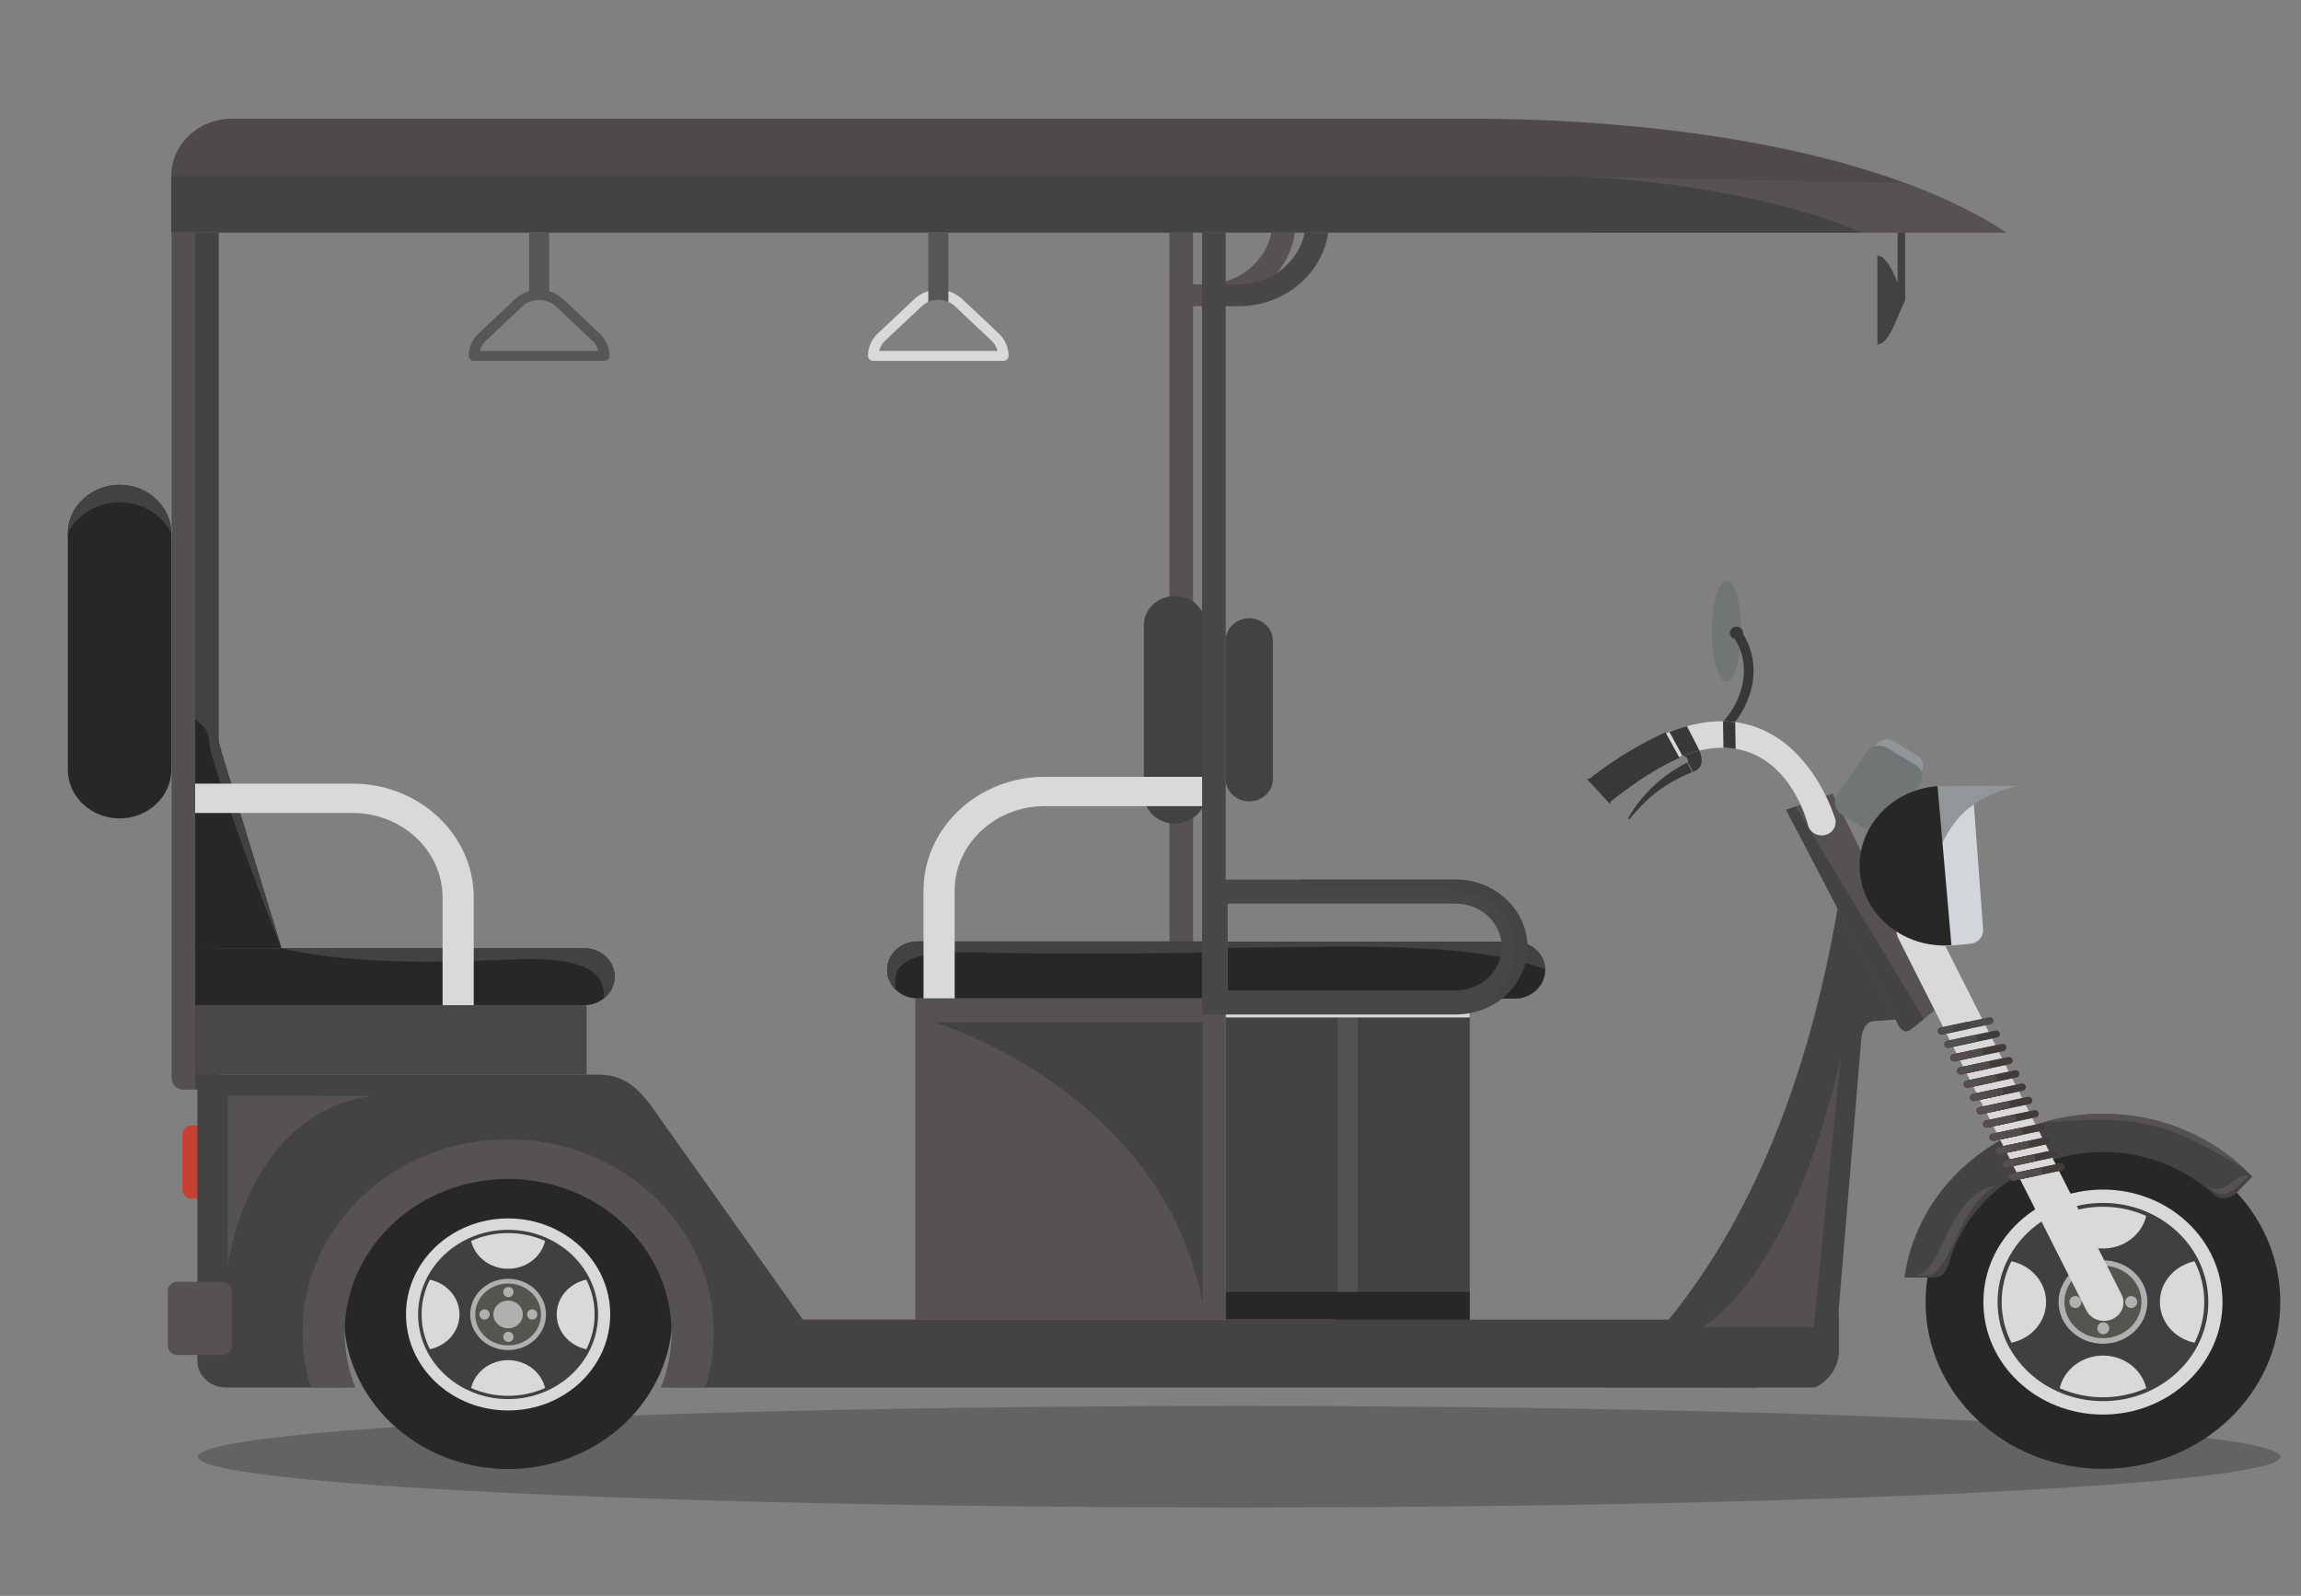 <svg width="186" height="129" viewBox="0 0 186 129" fill="none" xmlns="http://www.w3.org/2000/svg">
<rect x="0" y="0" width="186" height="129" fill="#808080" stroke="none"/>
<g opacity="0.7">
<path opacity="0.32" fill-rule="evenodd" clip-rule="evenodd" d="M100.161 121.858C53.677 121.858 15.994 120.021 15.994 117.753C15.994 115.485 53.677 113.647 100.161 113.647C146.646 113.647 184.327 115.486 184.327 117.753C184.327 120.02 146.646 121.858 100.161 121.858Z" fill="black"/>
<path fill-rule="evenodd" clip-rule="evenodd" d="M139.568 46.949C138.915 46.949 138.386 48.77 138.386 51.016C138.386 53.262 138.915 55.084 139.568 55.084C140.22 55.084 140.75 53.263 140.75 51.016C140.75 48.769 140.22 46.949 139.568 46.949Z" fill="#6A7070"/>
<path d="M139.751 58.943C140.81 57.844 141.689 56.175 141.748 54.397C141.789 53.287 141.494 52.191 140.9 51.252C140.907 51.221 140.91 51.19 140.91 51.159C140.901 51.022 140.841 50.894 140.741 50.8C140.64 50.706 140.508 50.654 140.371 50.654C140.233 50.654 140.101 50.706 140.001 50.8C139.901 50.894 139.84 51.022 139.832 51.159C139.834 51.274 139.875 51.385 139.948 51.474C140.021 51.563 140.122 51.625 140.235 51.65C140.747 52.465 141.002 53.415 140.967 54.377C140.914 55.969 140.126 57.463 139.173 58.451L139.751 58.943Z" fill="#1A1A18"/>
<path fill-rule="evenodd" clip-rule="evenodd" d="M16.229 90.967H15.518C15.319 90.962 15.127 91.035 14.983 91.171C14.839 91.307 14.754 91.494 14.748 91.692V96.167C14.754 96.365 14.839 96.552 14.983 96.688C15.127 96.824 15.319 96.897 15.518 96.892H16.229V90.97V90.967Z" fill="#E42313"/>
<path fill-rule="evenodd" clip-rule="evenodd" d="M94.531 18.787H96.437V22.983H97.447C100.095 22.983 102.319 21.162 102.777 18.787H104.677C104.207 22.14 101.136 24.749 97.447 24.749H96.44V80.32H94.534L94.531 18.787Z" fill="#443F3F"/>
<path d="M15.775 18.787H17.681V88.076H15.775V18.787Z" fill="#2B2929"/>
<path fill-rule="evenodd" clip-rule="evenodd" d="M108.936 106.731L118.795 106.738V80.72H109.755H108.117H99.077V106.738L108.936 106.731Z" fill="#3F3F3F"/>
<path fill-rule="evenodd" clip-rule="evenodd" d="M109.755 80.72V106.73L118.795 106.738V80.72H109.755Z" fill="#2B2929"/>
<path fill-rule="evenodd" clip-rule="evenodd" d="M108.117 80.72V106.73L99.077 106.738V80.72H108.117Z" fill="#2B2929"/>
<path fill-rule="evenodd" clip-rule="evenodd" d="M108.117 82.244H109.755H118.795V80.72H109.755H108.117H99.077V82.244H108.117Z" fill="white"/>
<path fill-rule="evenodd" clip-rule="evenodd" d="M108.936 106.731L118.795 106.738V104.434H109.755H108.117H99.077V106.738L108.936 106.731Z" fill="#020103"/>
<path fill-rule="evenodd" clip-rule="evenodd" d="M169.991 91.764C162.073 91.764 155.654 97.8 155.654 105.246C155.654 112.692 162.073 118.728 169.991 118.728C177.909 118.728 184.327 112.692 184.327 105.246C184.327 97.8 177.909 91.764 169.991 91.764Z" fill="#020103"/>
<path fill-rule="evenodd" clip-rule="evenodd" d="M169.991 96.157C164.652 96.157 160.325 100.226 160.325 105.25C160.325 110.275 164.652 114.344 169.991 114.344C175.329 114.344 179.656 110.275 179.656 105.25C179.656 100.226 175.329 96.157 169.991 96.157Z" fill="white"/>
<path fill-rule="evenodd" clip-rule="evenodd" d="M169.991 97.235C165.287 97.235 161.473 100.822 161.473 105.246C161.473 109.67 165.286 113.257 169.991 113.257C174.696 113.257 178.509 109.67 178.509 105.246C178.509 100.822 174.696 97.235 169.991 97.235Z" fill="#242625"/>
<path fill-rule="evenodd" clip-rule="evenodd" d="M169.991 97.545C168.785 97.544 167.591 97.796 166.489 98.285C166.848 99.794 168.279 100.921 169.991 100.921C171.703 100.921 173.135 99.794 173.486 98.285C172.386 97.796 171.195 97.544 169.991 97.545Z" fill="white"/>
<path fill-rule="evenodd" clip-rule="evenodd" d="M162.589 101.954C162.074 102.976 161.805 104.103 161.805 105.247C161.805 106.39 162.074 107.517 162.589 108.539C164.194 108.201 165.393 106.855 165.393 105.246C165.393 103.637 164.194 102.291 162.589 101.954Z" fill="white"/>
<path fill-rule="evenodd" clip-rule="evenodd" d="M166.489 112.21C167.592 112.697 168.785 112.948 169.99 112.948C171.196 112.948 172.389 112.697 173.492 112.21C173.135 110.702 171.704 109.575 169.996 109.575C168.289 109.575 166.853 110.702 166.494 112.21" fill="white"/>
<path fill-rule="evenodd" clip-rule="evenodd" d="M177.397 108.539C177.912 107.517 178.181 106.39 178.181 105.247C178.181 104.103 177.912 102.976 177.397 101.954C175.792 102.291 174.593 103.637 174.593 105.246C174.593 106.855 175.792 108.207 177.397 108.539Z" fill="white"/>
<path fill-rule="evenodd" clip-rule="evenodd" d="M169.991 101.873C168.01 101.873 166.404 103.384 166.404 105.246C166.404 107.108 168.01 108.619 169.991 108.619C171.972 108.619 173.579 107.109 173.579 105.246C173.579 103.383 171.973 101.873 169.991 101.873Z" fill="#C5C4C5"/>
<path fill-rule="evenodd" clip-rule="evenodd" d="M169.991 102.318C168.271 102.318 166.878 103.629 166.878 105.246C166.878 106.863 168.271 108.171 169.991 108.171C171.711 108.171 173.105 106.861 173.105 105.243C173.105 103.625 171.711 102.315 169.991 102.315" fill="#45413B"/>
<path fill-rule="evenodd" clip-rule="evenodd" d="M169.991 103.934C169.22 103.934 168.596 104.521 168.596 105.246C168.596 105.971 169.22 106.559 169.991 106.559C170.762 106.559 171.387 105.971 171.387 105.246C171.387 104.521 170.762 103.934 169.991 103.934Z" fill="#C5C4C5"/>
<path fill-rule="evenodd" clip-rule="evenodd" d="M169.991 102.642C169.896 102.647 169.805 102.681 169.728 102.737C169.652 102.794 169.594 102.872 169.562 102.961C169.529 103.05 169.523 103.147 169.545 103.239C169.567 103.332 169.616 103.416 169.685 103.481C169.754 103.546 169.841 103.59 169.934 103.606C170.028 103.623 170.125 103.612 170.212 103.574C170.299 103.537 170.374 103.474 170.426 103.395C170.479 103.316 170.507 103.223 170.507 103.128C170.503 102.995 170.446 102.87 170.349 102.779C170.253 102.688 170.124 102.638 169.991 102.642Z" fill="#C5C4C5"/>
<path fill-rule="evenodd" clip-rule="evenodd" d="M169.991 106.883C169.896 106.888 169.805 106.922 169.728 106.978C169.652 107.035 169.594 107.113 169.562 107.202C169.529 107.292 169.523 107.388 169.545 107.481C169.567 107.573 169.616 107.657 169.685 107.722C169.755 107.787 169.841 107.831 169.935 107.847C170.029 107.864 170.125 107.853 170.213 107.815C170.3 107.777 170.374 107.715 170.427 107.635C170.479 107.556 170.507 107.463 170.507 107.368C170.502 107.236 170.446 107.11 170.349 107.019C170.252 106.928 170.124 106.879 169.991 106.883Z" fill="#C5C4C5"/>
<path fill-rule="evenodd" clip-rule="evenodd" d="M172.244 104.761C172.149 104.766 172.058 104.8 171.982 104.857C171.905 104.914 171.848 104.991 171.815 105.081C171.783 105.17 171.777 105.267 171.8 105.359C171.822 105.452 171.87 105.535 171.94 105.6C172.009 105.665 172.096 105.709 172.189 105.725C172.283 105.742 172.38 105.73 172.467 105.693C172.554 105.655 172.629 105.593 172.681 105.513C172.733 105.434 172.761 105.341 172.761 105.246C172.757 105.113 172.7 104.988 172.603 104.897C172.506 104.806 172.377 104.757 172.244 104.761Z" fill="#C5C4C5"/>
<path fill-rule="evenodd" clip-rule="evenodd" d="M167.735 104.761C167.64 104.766 167.548 104.799 167.472 104.856C167.396 104.913 167.338 104.991 167.305 105.08C167.273 105.169 167.267 105.266 167.289 105.359C167.311 105.451 167.36 105.535 167.429 105.6C167.498 105.665 167.585 105.709 167.679 105.725C167.773 105.742 167.869 105.73 167.956 105.693C168.044 105.655 168.118 105.593 168.17 105.513C168.223 105.434 168.251 105.341 168.251 105.246C168.246 105.113 168.19 104.988 168.093 104.897C167.996 104.806 167.867 104.757 167.735 104.761Z" fill="#C5C4C5"/>
<path d="M73.98 80.7H99.077V110.399H73.98V80.7Z" fill="#443F3F"/>
<path fill-rule="evenodd" clip-rule="evenodd" d="M108.046 106.666H59.192C59.211 106.959 59.221 107.254 59.221 107.551C59.222 108.738 59.067 109.919 58.762 111.066H108.046V106.666Z" fill="#E84B53"/>
<path fill-rule="evenodd" clip-rule="evenodd" d="M129.61 112.155C141.063 102.149 146.558 86.597 148.868 71.398L154.398 82.332L151.425 82.543C151.167 82.561 150.554 82.786 150.447 84.073L148.335 109.427L141.911 112.159L129.61 112.155Z" fill="#2B2929"/>
<path fill-rule="evenodd" clip-rule="evenodd" d="M153.492 82.919L144.383 65.465L148.14 64.132L156.648 81.465L154.441 83.22C154.09 83.5 153.744 83.326 153.488 82.919" fill="#443F3F"/>
<path fill-rule="evenodd" clip-rule="evenodd" d="M153.492 82.919L144.383 65.465L145.16 65.189L155.514 82.371L154.44 83.225C154.089 83.505 153.743 83.331 153.487 82.925" fill="#2B2929"/>
<path fill-rule="evenodd" clip-rule="evenodd" d="M22.756 76.661L17.975 61.012C17.624 59.863 17.39 58.509 16.22 57.824C15.81 57.584 15.424 57.594 15.257 58.105C14.727 59.711 15.681 75.657 15.767 78.442H15.775V76.661H22.756Z" fill="#020103"/>
<path fill-rule="evenodd" clip-rule="evenodd" d="M22.756 76.661L17.975 61.012C17.624 59.863 17.39 58.509 16.22 57.824C15.902 57.639 15.6 57.603 15.402 57.832C15.946 58.375 16.87 58.702 16.923 60.068C16.976 61.433 21.388 73.363 22.756 76.661Z" fill="#28282A"/>
<path fill-rule="evenodd" clip-rule="evenodd" d="M13.874 18.787H15.78V88.081H14.827C14.582 88.087 14.344 87.996 14.165 87.828C13.987 87.66 13.882 87.429 13.874 87.184V18.787Z" fill="#443B3C"/>
<path fill-rule="evenodd" clip-rule="evenodd" d="M74.156 76.1H99.077V80.7H74.156C72.811 80.7 71.711 79.666 71.711 78.4C71.711 77.135 72.811 76.1 74.156 76.1Z" fill="#020103"/>
<path fill-rule="evenodd" clip-rule="evenodd" d="M74.156 76.1H97.296L97.171 76.989C97.171 76.989 86.906 77.22 79.456 76.989C73.174 76.793 72.073 77.92 72.406 80.002C72.187 79.796 72.013 79.548 71.894 79.272C71.774 78.997 71.712 78.7 71.711 78.4C71.711 77.131 72.811 76.1 74.156 76.1Z" fill="#28282A"/>
<path fill-rule="evenodd" clip-rule="evenodd" d="M122.46 76.12H99.237V80.72H122.46C123.805 80.72 124.906 79.685 124.906 78.42C124.906 77.151 123.805 76.121 122.46 76.121" fill="#020103"/>
<path fill-rule="evenodd" clip-rule="evenodd" d="M122.46 76.12H99.237V76.612C107.451 76.612 118.567 75.921 124.905 78.36C124.871 77.122 123.784 76.12 122.46 76.12Z" fill="#28282A"/>
<path fill-rule="evenodd" clip-rule="evenodd" d="M41.072 93.758C33.735 93.758 27.788 99.351 27.788 106.251C27.788 113.15 33.735 118.745 41.072 118.745C48.41 118.745 54.357 113.152 54.357 106.252C54.357 99.351 48.41 93.759 41.072 93.759" fill="#020103"/>
<path fill-rule="evenodd" clip-rule="evenodd" d="M41.072 98.488C36.518 98.488 32.818 101.964 32.818 106.251C32.818 110.537 36.514 114.013 41.072 114.013C45.631 114.013 49.327 110.537 49.327 106.251C49.327 101.964 45.631 98.488 41.072 98.488Z" fill="white"/>
<path fill-rule="evenodd" clip-rule="evenodd" d="M41.072 99.409C37.055 99.409 33.798 102.476 33.798 106.251C33.798 110.025 37.055 113.092 41.072 113.092C45.09 113.092 48.347 110.025 48.347 106.251C48.347 102.476 45.09 99.409 41.072 99.409Z" fill="#242625"/>
<path fill-rule="evenodd" clip-rule="evenodd" d="M41.072 99.674C40.042 99.673 39.023 99.889 38.082 100.308C38.388 101.596 39.611 102.558 41.072 102.558C42.534 102.558 43.757 101.596 44.062 100.308C43.121 99.889 42.102 99.673 41.072 99.674Z" fill="white"/>
<path fill-rule="evenodd" clip-rule="evenodd" d="M34.748 103.439C34.308 104.311 34.078 105.274 34.078 106.251C34.078 107.227 34.308 108.19 34.748 109.062C36.118 108.774 37.142 107.625 37.142 106.251C37.142 104.876 36.118 103.727 34.748 103.439Z" fill="white"/>
<path fill-rule="evenodd" clip-rule="evenodd" d="M38.082 112.198C39.024 112.614 40.042 112.829 41.072 112.829C42.102 112.829 43.12 112.614 44.062 112.198C43.757 110.909 42.534 109.947 41.072 109.947C39.611 109.947 38.388 110.909 38.082 112.198Z" fill="white"/>
<path fill-rule="evenodd" clip-rule="evenodd" d="M47.397 109.062C47.837 108.19 48.066 107.227 48.066 106.251C48.066 105.274 47.837 104.311 47.397 103.439C46.026 103.727 45.003 104.876 45.003 106.251C45.003 107.625 46.026 108.774 47.397 109.062Z" fill="white"/>
<path fill-rule="evenodd" clip-rule="evenodd" d="M41.072 103.37C39.378 103.37 38.009 104.66 38.009 106.251C38.009 107.841 39.381 109.131 41.072 109.131C42.764 109.131 44.136 107.842 44.136 106.251C44.136 104.659 42.764 103.37 41.072 103.37Z" fill="#C5C4C5"/>
<path fill-rule="evenodd" clip-rule="evenodd" d="M41.072 103.751C39.603 103.751 38.414 104.87 38.414 106.251C38.414 107.631 39.603 108.751 41.072 108.751C42.542 108.751 43.731 107.633 43.731 106.251C43.731 104.869 42.542 103.751 41.072 103.751Z" fill="#45413B"/>
<path fill-rule="evenodd" clip-rule="evenodd" d="M41.072 105.13C40.414 105.13 39.881 105.632 39.881 106.251C39.881 106.869 40.41 107.371 41.072 107.371C41.734 107.371 42.264 106.87 42.264 106.251C42.264 105.631 41.734 105.13 41.072 105.13Z" fill="#C5C4C5"/>
<path fill-rule="evenodd" clip-rule="evenodd" d="M41.072 104.027C40.991 104.032 40.913 104.06 40.848 104.108C40.783 104.157 40.733 104.223 40.706 104.3C40.678 104.376 40.673 104.459 40.692 104.538C40.711 104.617 40.752 104.688 40.811 104.744C40.871 104.8 40.945 104.837 41.025 104.851C41.105 104.865 41.187 104.855 41.262 104.823C41.337 104.791 41.4 104.738 41.445 104.67C41.489 104.602 41.513 104.522 41.513 104.441C41.512 104.385 41.5 104.33 41.477 104.278C41.454 104.227 41.421 104.18 41.38 104.142C41.339 104.103 41.291 104.073 41.238 104.053C41.185 104.034 41.129 104.025 41.072 104.027Z" fill="#C5C4C5"/>
<path fill-rule="evenodd" clip-rule="evenodd" d="M41.072 107.648C40.991 107.653 40.913 107.681 40.848 107.73C40.783 107.778 40.733 107.845 40.706 107.921C40.678 107.998 40.673 108.08 40.692 108.159C40.711 108.238 40.752 108.31 40.811 108.366C40.871 108.421 40.945 108.458 41.025 108.472C41.105 108.486 41.187 108.477 41.262 108.445C41.337 108.412 41.4 108.359 41.445 108.291C41.489 108.223 41.513 108.144 41.513 108.063C41.509 107.95 41.461 107.843 41.378 107.765C41.296 107.687 41.186 107.645 41.072 107.648Z" fill="#C5C4C5"/>
<path fill-rule="evenodd" clip-rule="evenodd" d="M42.996 105.836C42.915 105.841 42.837 105.869 42.772 105.918C42.706 105.966 42.657 106.033 42.629 106.109C42.601 106.185 42.597 106.268 42.615 106.347C42.634 106.426 42.676 106.498 42.735 106.553C42.794 106.609 42.868 106.646 42.948 106.66C43.029 106.674 43.111 106.665 43.186 106.632C43.26 106.6 43.324 106.547 43.368 106.479C43.413 106.411 43.437 106.332 43.437 106.251C43.436 106.194 43.423 106.139 43.401 106.087C43.378 106.036 43.345 105.989 43.304 105.951C43.263 105.912 43.214 105.882 43.161 105.862C43.109 105.843 43.052 105.834 42.996 105.836Z" fill="#C5C4C5"/>
<path fill-rule="evenodd" clip-rule="evenodd" d="M39.146 105.836C39.065 105.841 38.987 105.869 38.921 105.918C38.856 105.966 38.807 106.033 38.779 106.109C38.751 106.185 38.746 106.268 38.765 106.347C38.784 106.426 38.825 106.498 38.885 106.553C38.944 106.609 39.018 106.646 39.098 106.66C39.178 106.674 39.261 106.665 39.335 106.632C39.41 106.6 39.474 106.547 39.518 106.479C39.563 106.411 39.587 106.332 39.586 106.251C39.585 106.194 39.573 106.139 39.55 106.087C39.527 106.036 39.494 105.989 39.453 105.951C39.412 105.912 39.364 105.882 39.311 105.862C39.258 105.843 39.202 105.834 39.146 105.836Z" fill="#C5C4C5"/>
<path fill-rule="evenodd" clip-rule="evenodd" d="M94.967 48.178C93.59 48.178 92.464 49.236 92.464 50.532V64.218C92.464 65.512 93.591 66.57 94.967 66.57C96.343 66.57 97.47 65.513 97.47 64.218V50.532C97.47 49.238 96.344 48.178 94.967 48.178Z" fill="#28282A"/>
<path fill-rule="evenodd" clip-rule="evenodd" d="M100.984 49.975C99.935 49.975 99.078 50.782 99.078 51.772V62.98C99.078 63.967 99.936 64.778 100.984 64.778C102.034 64.778 102.891 63.97 102.891 62.98V51.772C102.891 50.785 102.033 49.975 100.984 49.975Z" fill="#28282A"/>
<path fill-rule="evenodd" clip-rule="evenodd" d="M99.237 80.064V73.041H117.662C119.713 73.041 121.395 74.627 121.395 76.553C121.395 78.478 119.712 80.064 117.662 80.064H99.237ZM117.662 71.1H97.171V82.005H117.662C120.851 82.005 123.459 79.553 123.459 76.553C123.459 73.553 120.856 71.1 117.662 71.1Z" fill="#302F2F"/>
<path fill-rule="evenodd" clip-rule="evenodd" d="M117.662 71.1H105.134C106.372 72.331 114.879 71.485 117.778 71.934C122.942 72.736 124.028 77.644 120.009 81.535C122.038 80.689 123.459 78.767 123.459 76.553C123.459 73.553 120.851 71.1 117.662 71.1Z" fill="#2D2929"/>
<path fill-rule="evenodd" clip-rule="evenodd" d="M9.665 39.191C7.364 39.191 5.481 40.962 5.481 43.126V62.219C5.481 64.384 7.364 66.155 9.665 66.155C11.967 66.155 13.85 64.384 13.85 62.219V43.126C13.85 40.962 11.967 39.191 9.665 39.191Z" fill="#020103"/>
<path fill-rule="evenodd" clip-rule="evenodd" d="M64.905 106.666L53.615 90.779C52.285 88.909 51.125 86.867 48.433 86.867H15.954V110C15.954 111.186 16.987 112.156 18.247 112.156H27.931C26.997 110.328 26.51 108.304 26.511 106.252C26.511 98.689 33.031 92.559 41.072 92.559C49.114 92.559 55.634 98.691 55.634 106.252C55.635 108.304 55.148 110.328 54.214 112.156H146.712C147.863 111.599 148.654 110.464 148.654 109.175V106.532C148.654 104.689 147.05 103.181 145.091 103.181H140.395C138.307 103.181 136.832 104.751 136.832 106.67L64.905 106.666Z" fill="#2B2929"/>
<path fill-rule="evenodd" clip-rule="evenodd" d="M119.167 9.594H18.739C16.049 9.594 13.85 11.663 13.85 14.191V18.788H162.15C149.779 10.709 128.489 9.594 119.167 9.594Z" fill="#3A3233"/>
<path fill-rule="evenodd" clip-rule="evenodd" d="M128.738 18.788H162.15C159.724 17.201 156.955 15.888 154.001 14.796C142.642 14.584 125.064 14.234 125.064 14.234L128.738 18.788Z" fill="#443F3F"/>
<path fill-rule="evenodd" clip-rule="evenodd" d="M13.85 14.234V18.788H150.434C150.434 18.788 142.798 15.045 127.405 14.234H13.85Z" fill="#2B2929"/>
<path fill-rule="evenodd" clip-rule="evenodd" d="M97.171 18.787H99.078V22.983H100.137C102.785 22.983 105.009 21.162 105.467 18.787H107.367C106.897 22.14 103.826 24.749 100.137 24.749H99.078V80.835H97.171V18.787Z" fill="#302D2D"/>
<path fill-rule="evenodd" clip-rule="evenodd" d="M97.172 62.795H84.427C79.05 62.795 74.653 66.93 74.653 71.985V80.7H77.171V71.985C77.171 68.237 80.44 65.163 84.427 65.163H97.172V62.795Z" fill="white"/>
<path d="M146.148 66.707C146.29 67.28 146.899 67.636 147.508 67.503C148.117 67.37 148.496 66.797 148.355 66.224C148.343 66.178 143.906 50.885 128.726 62.919C128.696 62.944 128.668 62.968 128.641 62.994L130.061 64.632C130.105 64.606 130.148 64.576 130.188 64.544C143.217 54.212 146.139 66.671 146.149 66.707" fill="white"/>
<path d="M136.364 58.701C135.882 58.828 135.409 58.983 134.947 59.168L135.989 61.081C136.442 60.912 136.906 60.773 137.377 60.664L136.364 58.701Z" fill="#1A1A18"/>
<path d="M140.264 58.377C139.937 58.334 139.607 58.311 139.278 58.307L139.314 60.447C139.644 60.451 139.974 60.48 140.3 60.533L140.264 58.377Z" fill="#1A1A18"/>
<path d="M134.625 59.186C132.866 60.019 130.796 61.133 128.685 62.797C128.642 62.83 128.599 62.864 128.559 62.902L128.347 62.949C128.258 62.969 128.263 62.949 128.322 63.019L130.1 64.942C130.183 65.031 130.168 64.901 130.193 64.791C130.233 64.765 130.273 64.737 130.31 64.707C132.42 63.035 134.092 62.007 135.763 61.26L134.625 59.186Z" fill="#1A1A18"/>
<path fill-rule="evenodd" clip-rule="evenodd" d="M17.972 103.605H14.332C14.134 103.6 13.943 103.673 13.798 103.808C13.654 103.944 13.569 104.131 13.562 104.328V108.805C13.569 109.003 13.654 109.19 13.798 109.326C13.942 109.461 14.134 109.535 14.332 109.529H17.972C18.171 109.536 18.364 109.463 18.509 109.327C18.654 109.191 18.739 109.004 18.746 108.805V104.329C18.739 104.132 18.654 103.945 18.51 103.809C18.366 103.674 18.174 103.601 17.976 103.606" fill="#443F3F"/>
<path d="M15.954 81.25H47.415V86.866H15.954V81.25Z" fill="#332F2F"/>
<path fill-rule="evenodd" clip-rule="evenodd" d="M169.991 90.029C161.768 90.029 154.978 95.797 153.946 103.266H156.276C157.123 103.266 157.343 102.643 157.49 102.272C158.9 97.014 163.962 93.123 169.989 93.123C173.338 93.104 176.571 94.351 179.038 96.613C179.505 97.044 180.415 96.816 180.813 96.401L182.06 95.113C179.094 91.995 174.787 90.03 169.984 90.03" fill="#2B2929"/>
<path fill-rule="evenodd" clip-rule="evenodd" d="M169.991 90.029C168.28 90.028 166.578 90.283 164.943 90.786C173.67 89.911 175.561 91.141 181.302 94.367C178.385 91.684 174.394 90.031 169.991 90.031" fill="#443F3F"/>
<path fill-rule="evenodd" clip-rule="evenodd" d="M154.201 73.889C153.417 74.24 153.081 75.128 153.46 75.865L168.651 105.924C169.024 106.664 169.969 106.981 170.751 106.627C171.534 106.277 171.87 105.389 171.498 104.653L156.3 74.593C155.929 73.853 154.984 73.535 154.201 73.891" fill="white"/>
<path d="M157.02 83.622L160.905 82.794C160.943 82.787 160.98 82.772 161.013 82.751C161.045 82.729 161.073 82.701 161.095 82.669C161.117 82.636 161.132 82.6 161.139 82.562C161.146 82.523 161.146 82.484 161.138 82.446C161.116 82.369 161.066 82.303 160.997 82.262C160.928 82.221 160.846 82.209 160.768 82.227L156.883 83.057C156.845 83.064 156.808 83.078 156.775 83.1C156.743 83.121 156.714 83.148 156.693 83.181C156.671 83.213 156.656 83.25 156.649 83.288C156.642 83.326 156.643 83.366 156.651 83.404C156.672 83.481 156.722 83.547 156.791 83.588C156.86 83.629 156.942 83.641 157.02 83.623" fill="#383333"/>
<path d="M157.012 83.624H157.02L159.088 83.183H159.096C159.133 83.175 159.169 83.16 159.201 83.138C159.232 83.117 159.26 83.089 159.281 83.057C159.302 83.025 159.316 82.989 159.323 82.951C159.33 82.913 159.329 82.874 159.321 82.837C159.3 82.761 159.251 82.696 159.184 82.655C159.117 82.614 159.036 82.601 158.959 82.617H158.952L156.883 83.059H156.876C156.838 83.067 156.802 83.082 156.771 83.104C156.739 83.125 156.712 83.153 156.691 83.185C156.67 83.217 156.656 83.253 156.649 83.291C156.642 83.329 156.643 83.367 156.651 83.405C156.672 83.481 156.721 83.546 156.788 83.587C156.855 83.628 156.935 83.642 157.012 83.626" fill="#2D292A"/>
<path d="M157.051 83.539L157.811 83.377C157.839 83.372 157.867 83.361 157.891 83.345C157.915 83.329 157.936 83.308 157.952 83.284C157.969 83.26 157.98 83.233 157.985 83.205C157.991 83.176 157.991 83.147 157.985 83.118C157.969 83.061 157.931 83.012 157.88 82.981C157.828 82.951 157.767 82.942 157.709 82.956L156.95 83.117C156.921 83.122 156.893 83.132 156.868 83.148C156.843 83.164 156.822 83.184 156.806 83.209C156.789 83.233 156.778 83.26 156.773 83.289C156.768 83.318 156.769 83.348 156.776 83.376C156.792 83.434 156.829 83.483 156.881 83.513C156.932 83.543 156.993 83.553 157.051 83.539Z" fill="#383838"/>
<path d="M157.543 84.697L161.427 83.868C161.465 83.861 161.502 83.846 161.535 83.825C161.567 83.803 161.595 83.776 161.617 83.743C161.639 83.711 161.654 83.674 161.661 83.636C161.669 83.598 161.668 83.558 161.66 83.52C161.639 83.443 161.588 83.377 161.519 83.337C161.45 83.296 161.368 83.283 161.29 83.301L157.406 84.13C157.368 84.137 157.331 84.152 157.298 84.173C157.266 84.195 157.237 84.222 157.216 84.255C157.194 84.287 157.179 84.324 157.172 84.362C157.164 84.4 157.165 84.44 157.173 84.478C157.195 84.555 157.245 84.621 157.314 84.662C157.383 84.703 157.465 84.715 157.543 84.697Z" fill="#232120"/>
<path d="M157.534 84.697H157.543L159.61 84.255H159.618C159.655 84.247 159.691 84.232 159.723 84.21C159.755 84.189 159.782 84.161 159.803 84.129C159.824 84.097 159.838 84.061 159.845 84.023C159.852 83.985 159.852 83.947 159.843 83.909C159.823 83.833 159.774 83.768 159.706 83.727C159.639 83.686 159.558 83.672 159.481 83.688H159.474L157.406 84.129H157.398C157.36 84.137 157.325 84.152 157.293 84.174C157.261 84.196 157.234 84.223 157.213 84.255C157.193 84.288 157.178 84.323 157.171 84.361C157.164 84.399 157.165 84.438 157.173 84.475C157.194 84.551 157.243 84.616 157.31 84.657C157.377 84.698 157.457 84.711 157.534 84.695" fill="#3A3636"/>
<path d="M157.574 84.614L158.334 84.451C158.363 84.446 158.391 84.436 158.415 84.42C158.44 84.404 158.461 84.383 158.477 84.359C158.494 84.335 158.505 84.307 158.51 84.278C158.515 84.249 158.514 84.22 158.507 84.192C158.491 84.134 158.454 84.085 158.402 84.055C158.351 84.025 158.29 84.015 158.232 84.029L157.472 84.192C157.443 84.197 157.416 84.208 157.392 84.224C157.367 84.24 157.347 84.26 157.33 84.285C157.314 84.309 157.303 84.336 157.297 84.364C157.292 84.393 157.292 84.422 157.298 84.451C157.314 84.508 157.352 84.557 157.403 84.587C157.454 84.618 157.515 84.627 157.574 84.614Z" fill="#3F3C3C"/>
<path d="M158.065 85.77L161.953 84.94C161.992 84.933 162.029 84.919 162.061 84.898C162.094 84.876 162.122 84.849 162.144 84.816C162.166 84.784 162.181 84.747 162.188 84.709C162.195 84.671 162.195 84.631 162.187 84.593C162.165 84.516 162.115 84.45 162.046 84.409C161.977 84.368 161.895 84.356 161.817 84.374L157.933 85.203C157.894 85.21 157.858 85.225 157.825 85.247C157.792 85.268 157.764 85.296 157.743 85.328C157.721 85.361 157.706 85.397 157.698 85.435C157.691 85.474 157.691 85.513 157.7 85.551C157.721 85.628 157.771 85.694 157.84 85.735C157.909 85.776 157.991 85.788 158.069 85.77" fill="#9E2613"/>
<path d="M158.058 85.771H158.065L160.133 85.329H160.141C160.179 85.322 160.215 85.306 160.246 85.285C160.278 85.263 160.305 85.236 160.326 85.203C160.347 85.171 160.361 85.135 160.368 85.097C160.375 85.06 160.374 85.021 160.366 84.983C160.345 84.908 160.296 84.843 160.229 84.802C160.162 84.761 160.081 84.748 160.004 84.763H159.996L157.928 85.206H157.921C157.883 85.213 157.848 85.228 157.816 85.25C157.784 85.271 157.757 85.299 157.736 85.331C157.715 85.363 157.7 85.399 157.693 85.437C157.687 85.475 157.687 85.514 157.695 85.551C157.717 85.627 157.766 85.692 157.833 85.733C157.9 85.773 157.981 85.787 158.058 85.771Z" fill="#DB0711"/>
<path d="M158.096 85.688L158.856 85.525C158.885 85.52 158.912 85.509 158.936 85.493C158.961 85.477 158.982 85.456 158.998 85.432C159.014 85.408 159.025 85.381 159.031 85.352C159.036 85.324 159.036 85.294 159.03 85.266C159.014 85.208 158.977 85.159 158.925 85.129C158.874 85.099 158.813 85.089 158.755 85.103L157.994 85.266C157.965 85.27 157.937 85.281 157.913 85.296C157.888 85.312 157.867 85.333 157.851 85.357C157.834 85.381 157.823 85.408 157.818 85.437C157.813 85.466 157.814 85.495 157.82 85.524C157.836 85.581 157.874 85.63 157.925 85.661C157.976 85.691 158.038 85.701 158.096 85.688Z" fill="#E84B53"/>
<path d="M158.587 86.844L162.472 86.014C162.511 86.007 162.547 85.993 162.58 85.971C162.613 85.95 162.641 85.922 162.662 85.89C162.684 85.857 162.699 85.821 162.706 85.782C162.713 85.744 162.713 85.705 162.704 85.667C162.683 85.59 162.633 85.524 162.564 85.483C162.495 85.443 162.413 85.43 162.335 85.449L158.451 86.278C158.412 86.285 158.375 86.299 158.343 86.32C158.31 86.342 158.282 86.369 158.26 86.402C158.238 86.434 158.223 86.471 158.216 86.509C158.209 86.547 158.209 86.587 158.218 86.625C158.239 86.702 158.289 86.768 158.358 86.809C158.427 86.849 158.509 86.862 158.587 86.844Z" fill="#9E2613"/>
<path d="M158.58 86.846H158.587L160.656 86.405H160.663C160.701 86.397 160.737 86.382 160.768 86.36C160.8 86.339 160.827 86.311 160.848 86.279C160.869 86.247 160.883 86.211 160.89 86.173C160.897 86.135 160.896 86.096 160.888 86.059C160.867 85.983 160.818 85.918 160.751 85.877C160.684 85.836 160.604 85.823 160.527 85.839H160.519L158.451 86.281H158.443C158.406 86.289 158.37 86.304 158.338 86.326C158.306 86.347 158.279 86.375 158.258 86.407C158.237 86.439 158.223 86.475 158.216 86.513C158.209 86.55 158.209 86.589 158.218 86.627C158.238 86.703 158.287 86.768 158.355 86.809C158.422 86.85 158.503 86.864 158.58 86.848" fill="#DB0711"/>
<path d="M158.618 86.761L159.379 86.599C159.407 86.594 159.434 86.583 159.459 86.567C159.483 86.551 159.504 86.53 159.52 86.506C159.536 86.482 159.547 86.455 159.553 86.426C159.558 86.398 159.558 86.369 159.552 86.34C159.536 86.283 159.499 86.234 159.447 86.203C159.396 86.173 159.335 86.164 159.277 86.177L158.516 86.339C158.487 86.344 158.46 86.354 158.435 86.37C158.41 86.386 158.389 86.406 158.373 86.431C158.357 86.455 158.346 86.483 158.341 86.511C158.336 86.54 158.337 86.57 158.344 86.598C158.359 86.656 158.397 86.704 158.448 86.735C158.499 86.765 158.56 86.775 158.618 86.761Z" fill="#E84B53"/>
<path d="M159.109 87.918L162.995 87.089C163.033 87.082 163.07 87.067 163.102 87.046C163.135 87.024 163.163 86.996 163.185 86.964C163.207 86.931 163.222 86.895 163.229 86.857C163.236 86.818 163.236 86.779 163.228 86.741C163.206 86.664 163.156 86.598 163.087 86.557C163.018 86.516 162.936 86.504 162.858 86.522L158.973 87.351C158.934 87.358 158.898 87.373 158.865 87.394C158.833 87.416 158.805 87.443 158.783 87.476C158.761 87.508 158.746 87.545 158.739 87.583C158.732 87.621 158.733 87.661 158.741 87.699C158.762 87.776 158.812 87.842 158.881 87.883C158.95 87.924 159.032 87.936 159.109 87.918Z" fill="#9E2613"/>
<path d="M159.102 87.92H159.109L161.178 87.478H161.186C161.223 87.47 161.259 87.455 161.291 87.433C161.322 87.412 161.349 87.384 161.37 87.352C161.391 87.32 161.406 87.284 161.413 87.246C161.42 87.208 161.419 87.17 161.411 87.132C161.39 87.056 161.341 86.991 161.274 86.95C161.207 86.909 161.126 86.895 161.049 86.911H161.041L158.973 87.352H158.965C158.928 87.36 158.892 87.375 158.86 87.397C158.829 87.418 158.802 87.446 158.781 87.478C158.76 87.51 158.746 87.546 158.739 87.584C158.732 87.622 158.733 87.66 158.741 87.698C158.762 87.774 158.81 87.839 158.878 87.88C158.945 87.921 159.025 87.935 159.102 87.919" fill="#DB0711"/>
<path d="M159.141 87.835L159.902 87.672C159.931 87.668 159.958 87.657 159.983 87.642C160.007 87.626 160.028 87.605 160.045 87.581C160.061 87.557 160.072 87.53 160.077 87.501C160.082 87.472 160.081 87.443 160.074 87.414C160.058 87.357 160.021 87.308 159.97 87.278C159.918 87.247 159.857 87.238 159.799 87.252L159.04 87.413C159.011 87.418 158.983 87.428 158.958 87.444C158.933 87.46 158.912 87.48 158.896 87.505C158.879 87.529 158.868 87.557 158.863 87.585C158.858 87.614 158.859 87.644 158.866 87.672C158.882 87.73 158.919 87.779 158.971 87.809C159.022 87.84 159.083 87.849 159.141 87.835Z" fill="#E84B53"/>
<path d="M159.633 88.992L163.517 88.162C163.555 88.155 163.592 88.141 163.625 88.119C163.657 88.098 163.686 88.07 163.707 88.038C163.729 88.006 163.744 87.969 163.751 87.931C163.759 87.893 163.758 87.853 163.75 87.815C163.729 87.738 163.678 87.672 163.609 87.631C163.54 87.59 163.458 87.578 163.38 87.596L159.496 88.425C159.458 88.432 159.421 88.447 159.388 88.468C159.355 88.49 159.327 88.517 159.306 88.55C159.284 88.582 159.269 88.619 159.262 88.657C159.254 88.696 159.255 88.735 159.263 88.773C159.284 88.85 159.335 88.916 159.404 88.957C159.473 88.998 159.555 89.01 159.633 88.992Z" fill="#9E2613"/>
<path d="M159.633 88.992L161.7 88.55H161.709C161.746 88.542 161.782 88.527 161.813 88.506C161.845 88.484 161.872 88.456 161.893 88.424C161.914 88.392 161.928 88.356 161.935 88.319C161.942 88.281 161.941 88.243 161.933 88.205C161.913 88.129 161.864 88.064 161.796 88.023C161.729 87.982 161.648 87.968 161.571 87.984H161.564L159.496 88.425H159.488C159.45 88.433 159.414 88.448 159.383 88.47C159.351 88.492 159.324 88.519 159.303 88.551C159.282 88.584 159.268 88.62 159.261 88.657C159.254 88.695 159.255 88.734 159.263 88.771C159.284 88.848 159.335 88.914 159.404 88.955C159.473 88.996 159.555 89.008 159.633 88.99" fill="#DB0711"/>
<path d="M159.663 88.91L160.424 88.747C160.453 88.742 160.481 88.732 160.505 88.716C160.53 88.7 160.551 88.679 160.567 88.655C160.583 88.631 160.594 88.603 160.599 88.574C160.605 88.546 160.604 88.516 160.597 88.488C160.581 88.43 160.544 88.381 160.492 88.351C160.441 88.321 160.38 88.311 160.322 88.325L159.562 88.488C159.533 88.492 159.505 88.502 159.48 88.518C159.456 88.534 159.435 88.555 159.418 88.579C159.402 88.603 159.391 88.63 159.386 88.659C159.38 88.688 159.381 88.717 159.388 88.746C159.404 88.803 159.441 88.852 159.493 88.883C159.544 88.913 159.605 88.923 159.663 88.91Z" fill="#E84B53"/>
<path d="M160.153 90.065L164.037 89.236C164.075 89.23 164.112 89.215 164.145 89.194C164.178 89.172 164.206 89.145 164.227 89.112C164.249 89.08 164.264 89.044 164.271 89.005C164.279 88.967 164.278 88.928 164.27 88.889C164.249 88.812 164.198 88.746 164.129 88.706C164.06 88.665 163.978 88.652 163.9 88.671L160.016 89.5C159.978 89.507 159.941 89.521 159.908 89.542C159.876 89.564 159.848 89.591 159.826 89.624C159.804 89.656 159.789 89.692 159.782 89.731C159.775 89.769 159.775 89.808 159.783 89.846C159.804 89.924 159.855 89.99 159.924 90.03C159.993 90.071 160.075 90.084 160.153 90.065Z" fill="#9E2613"/>
<path d="M160.147 90.067H160.155L162.224 89.626H162.231C162.269 89.619 162.304 89.604 162.336 89.582C162.368 89.561 162.395 89.533 162.416 89.501C162.437 89.468 162.451 89.432 162.458 89.395C162.465 89.357 162.464 89.318 162.456 89.281C162.435 89.205 162.386 89.14 162.319 89.099C162.251 89.059 162.171 89.045 162.094 89.061H162.086L160.018 89.503H160.011C159.973 89.51 159.938 89.525 159.906 89.547C159.874 89.569 159.847 89.596 159.826 89.628C159.805 89.66 159.791 89.696 159.784 89.734C159.777 89.771 159.777 89.81 159.785 89.847C159.806 89.924 159.855 89.989 159.922 90.03C159.99 90.071 160.07 90.085 160.147 90.068" fill="#DB0711"/>
<path d="M160.186 89.984L160.946 89.822C160.975 89.817 161.002 89.806 161.026 89.79C161.051 89.774 161.071 89.753 161.088 89.729C161.104 89.705 161.115 89.678 161.121 89.649C161.126 89.621 161.126 89.591 161.12 89.563C161.104 89.506 161.066 89.457 161.015 89.426C160.964 89.396 160.903 89.386 160.844 89.4L160.084 89.562C160.055 89.567 160.027 89.577 160.003 89.593C159.978 89.609 159.957 89.629 159.941 89.654C159.924 89.678 159.913 89.705 159.908 89.734C159.903 89.763 159.904 89.793 159.911 89.821C159.927 89.878 159.964 89.927 160.016 89.958C160.067 89.988 160.128 89.997 160.186 89.984Z" fill="#E84B53"/>
<path d="M160.677 91.139L164.562 90.311C164.601 90.303 164.637 90.289 164.67 90.267C164.703 90.246 164.731 90.218 164.752 90.186C164.774 90.153 164.789 90.117 164.796 90.078C164.803 90.04 164.803 90.001 164.794 89.963C164.773 89.886 164.723 89.82 164.654 89.779C164.585 89.738 164.504 89.726 164.426 89.744L160.54 90.573C160.502 90.58 160.465 90.594 160.433 90.616C160.4 90.637 160.372 90.665 160.35 90.698C160.329 90.73 160.314 90.766 160.306 90.805C160.299 90.843 160.299 90.882 160.307 90.921C160.329 90.998 160.379 91.064 160.448 91.105C160.517 91.145 160.599 91.158 160.677 91.139Z" fill="#9E2613"/>
<path d="M160.67 91.147H160.677L162.746 90.706H162.753C162.791 90.698 162.826 90.683 162.858 90.661C162.89 90.64 162.917 90.612 162.938 90.58C162.959 90.548 162.973 90.512 162.98 90.474C162.987 90.436 162.986 90.398 162.978 90.36C162.957 90.284 162.908 90.219 162.841 90.178C162.774 90.137 162.694 90.123 162.617 90.139H162.609L160.54 90.58H160.533C160.495 90.588 160.46 90.603 160.428 90.625C160.396 90.646 160.369 90.674 160.348 90.706C160.327 90.738 160.313 90.774 160.306 90.812C160.299 90.85 160.299 90.888 160.307 90.926C160.328 91.002 160.378 91.067 160.445 91.108C160.512 91.149 160.592 91.163 160.67 91.147Z" fill="#DB0711"/>
<path d="M160.709 91.057L161.468 90.894C161.497 90.89 161.525 90.879 161.55 90.864C161.574 90.848 161.595 90.828 161.612 90.803C161.628 90.779 161.639 90.752 161.644 90.723C161.65 90.694 161.649 90.665 161.642 90.636C161.626 90.579 161.589 90.53 161.537 90.499C161.486 90.469 161.425 90.46 161.367 90.473L160.607 90.635C160.578 90.64 160.55 90.65 160.526 90.666C160.501 90.681 160.48 90.702 160.463 90.727C160.447 90.751 160.436 90.778 160.431 90.807C160.426 90.836 160.427 90.866 160.433 90.894C160.449 90.952 160.487 91.001 160.538 91.031C160.59 91.061 160.651 91.071 160.709 91.057Z" fill="#E84B53"/>
<path d="M161.2 92.214L165.085 91.385C165.123 91.378 165.16 91.363 165.192 91.342C165.225 91.32 165.253 91.293 165.275 91.26C165.296 91.228 165.311 91.191 165.319 91.153C165.326 91.115 165.326 91.075 165.318 91.037C165.296 90.96 165.246 90.894 165.177 90.853C165.108 90.812 165.026 90.8 164.948 90.818L161.064 91.647C161.025 91.654 160.989 91.669 160.956 91.69C160.923 91.711 160.895 91.739 160.873 91.772C160.851 91.804 160.836 91.841 160.829 91.879C160.822 91.917 160.822 91.957 160.831 91.995C160.852 92.072 160.903 92.138 160.971 92.179C161.04 92.219 161.122 92.232 161.2 92.214Z" fill="#9E2613"/>
<path d="M161.192 92.215H161.2L163.268 91.773C163.306 91.766 163.343 91.751 163.376 91.73C163.408 91.709 163.436 91.681 163.458 91.649C163.48 91.616 163.495 91.58 163.502 91.542C163.51 91.504 163.509 91.464 163.501 91.426C163.48 91.35 163.431 91.285 163.364 91.244C163.297 91.203 163.217 91.189 163.14 91.205H163.132L161.064 91.646H161.056C161.019 91.654 160.983 91.669 160.951 91.69C160.919 91.712 160.892 91.74 160.871 91.772C160.85 91.804 160.836 91.84 160.829 91.878C160.823 91.916 160.823 91.954 160.832 91.992C160.852 92.067 160.901 92.132 160.969 92.173C161.036 92.214 161.116 92.228 161.193 92.212" fill="#DB0711"/>
<path d="M161.231 92.131L161.991 91.969C162.02 91.964 162.047 91.954 162.072 91.938C162.097 91.922 162.118 91.901 162.134 91.877C162.151 91.853 162.162 91.825 162.167 91.796C162.172 91.768 162.171 91.738 162.164 91.71C162.148 91.652 162.111 91.603 162.059 91.573C162.008 91.542 161.947 91.533 161.889 91.547L161.129 91.71C161.1 91.714 161.073 91.724 161.048 91.74C161.023 91.756 161.002 91.776 160.986 91.8C160.97 91.825 160.959 91.852 160.953 91.881C160.948 91.91 160.949 91.939 160.956 91.968C160.971 92.025 161.009 92.074 161.06 92.105C161.112 92.135 161.173 92.145 161.231 92.131Z" fill="#E84B53"/>
<path d="M161.723 93.288L165.607 92.458C165.645 92.451 165.682 92.437 165.715 92.416C165.747 92.394 165.775 92.367 165.797 92.334C165.819 92.302 165.834 92.265 165.841 92.227C165.849 92.189 165.848 92.149 165.84 92.111C165.819 92.034 165.768 91.968 165.699 91.927C165.63 91.886 165.548 91.874 165.47 91.892L161.586 92.721C161.547 92.728 161.511 92.743 161.478 92.764C161.445 92.785 161.417 92.813 161.395 92.845C161.374 92.878 161.359 92.914 161.351 92.952C161.344 92.991 161.345 93.03 161.353 93.068C161.374 93.145 161.424 93.212 161.493 93.252C161.562 93.293 161.644 93.306 161.723 93.288Z" fill="#9E2613"/>
<path d="M161.715 93.289H161.723L163.79 92.847H163.799C163.836 92.84 163.872 92.824 163.904 92.803C163.935 92.781 163.962 92.753 163.983 92.721C164.004 92.689 164.018 92.653 164.025 92.615C164.032 92.578 164.031 92.539 164.023 92.501C164.002 92.426 163.953 92.361 163.886 92.32C163.819 92.279 163.739 92.266 163.662 92.281H163.648L161.581 92.724H161.572C161.535 92.731 161.499 92.746 161.467 92.768C161.436 92.79 161.409 92.817 161.388 92.849C161.367 92.881 161.353 92.917 161.346 92.955C161.339 92.992 161.339 93.031 161.348 93.068C161.368 93.144 161.417 93.21 161.485 93.251C161.552 93.292 161.633 93.305 161.71 93.289" fill="#DB0711"/>
<path d="M161.753 93.205L162.514 93.043C162.543 93.038 162.57 93.028 162.595 93.012C162.62 92.996 162.641 92.975 162.657 92.951C162.673 92.927 162.684 92.899 162.689 92.871C162.694 92.842 162.693 92.812 162.686 92.784C162.671 92.727 162.633 92.677 162.582 92.647C162.531 92.617 162.47 92.607 162.412 92.621L161.652 92.783C161.623 92.788 161.596 92.799 161.571 92.815C161.547 92.831 161.526 92.852 161.51 92.876C161.494 92.9 161.483 92.927 161.477 92.956C161.472 92.984 161.472 93.013 161.478 93.042C161.494 93.099 161.531 93.148 161.583 93.179C161.634 93.209 161.695 93.218 161.753 93.205Z" fill="#E84B53"/>
<path d="M162.245 94.361L166.129 93.532C166.168 93.526 166.204 93.511 166.237 93.49C166.27 93.468 166.298 93.441 166.32 93.408C166.342 93.376 166.357 93.339 166.364 93.301C166.371 93.262 166.37 93.223 166.362 93.184C166.341 93.107 166.29 93.042 166.221 93.001C166.152 92.96 166.07 92.947 165.992 92.966L162.108 93.796C162.07 93.802 162.033 93.817 162 93.838C161.968 93.859 161.939 93.887 161.918 93.92C161.896 93.952 161.881 93.988 161.874 94.027C161.866 94.065 161.867 94.104 161.875 94.142C161.896 94.22 161.947 94.286 162.016 94.326C162.085 94.367 162.167 94.38 162.245 94.361Z" fill="#9E2613"/>
<path d="M162.237 94.364H162.245L164.312 93.922H164.321C164.358 93.915 164.394 93.9 164.426 93.878C164.457 93.856 164.485 93.829 164.505 93.796C164.526 93.764 164.541 93.728 164.547 93.691C164.554 93.653 164.554 93.614 164.545 93.577C164.525 93.501 164.476 93.436 164.409 93.395C164.342 93.354 164.261 93.34 164.184 93.357H164.178L162.11 93.799H162.103C162.065 93.807 162.029 93.822 161.998 93.843C161.966 93.865 161.939 93.893 161.918 93.925C161.897 93.957 161.883 93.993 161.876 94.031C161.869 94.068 161.869 94.107 161.877 94.145C161.898 94.221 161.947 94.286 162.014 94.327C162.082 94.368 162.162 94.382 162.239 94.366" fill="#DB0711"/>
<path d="M162.271 94.279L163.031 94.117C163.059 94.112 163.087 94.101 163.111 94.085C163.135 94.069 163.156 94.048 163.172 94.024C163.188 94 163.2 93.973 163.205 93.944C163.211 93.916 163.21 93.886 163.204 93.858C163.188 93.801 163.151 93.752 163.1 93.721C163.048 93.691 162.987 93.682 162.929 93.695L162.168 93.857C162.14 93.862 162.112 93.872 162.087 93.888C162.063 93.904 162.041 93.924 162.025 93.949C162.009 93.973 161.998 94.001 161.993 94.029C161.988 94.058 161.989 94.088 161.996 94.116C162.012 94.173 162.049 94.222 162.101 94.253C162.152 94.283 162.213 94.293 162.271 94.279Z" fill="#E84B53"/>
<path d="M162.767 95.436L166.652 94.607C166.691 94.6 166.727 94.585 166.76 94.564C166.793 94.542 166.821 94.514 166.842 94.482C166.864 94.449 166.879 94.413 166.886 94.375C166.894 94.336 166.893 94.297 166.885 94.259C166.864 94.182 166.814 94.116 166.745 94.075C166.676 94.034 166.594 94.021 166.516 94.04L162.63 94.869C162.592 94.876 162.555 94.891 162.523 94.912C162.49 94.933 162.462 94.961 162.44 94.994C162.419 95.026 162.404 95.063 162.397 95.101C162.389 95.139 162.39 95.179 162.398 95.217C162.419 95.294 162.469 95.36 162.538 95.401C162.607 95.442 162.689 95.454 162.767 95.436Z" fill="#9E2613"/>
<path d="M162.76 95.437H162.767L164.836 94.995H164.843C164.881 94.987 164.916 94.972 164.948 94.95C164.98 94.928 165.007 94.901 165.028 94.869C165.049 94.837 165.063 94.801 165.07 94.763C165.077 94.725 165.077 94.686 165.069 94.649C165.048 94.573 165 94.507 164.933 94.465C164.865 94.424 164.785 94.409 164.707 94.425H164.7L162.631 94.866H162.624C162.586 94.873 162.551 94.888 162.519 94.91C162.487 94.932 162.46 94.959 162.439 94.992C162.418 95.024 162.404 95.06 162.397 95.097C162.39 95.135 162.391 95.174 162.399 95.212C162.42 95.287 162.469 95.352 162.536 95.393C162.603 95.434 162.684 95.448 162.761 95.431" fill="#DB0711"/>
<path d="M162.801 95.353L163.56 95.19C163.589 95.186 163.617 95.176 163.642 95.16C163.666 95.144 163.687 95.124 163.704 95.099C163.72 95.075 163.731 95.048 163.736 95.019C163.742 94.99 163.741 94.961 163.734 94.932C163.719 94.875 163.681 94.825 163.63 94.795C163.578 94.764 163.517 94.755 163.459 94.769L162.699 94.931C162.67 94.936 162.643 94.946 162.618 94.962C162.593 94.978 162.572 94.998 162.556 95.022C162.539 95.047 162.528 95.074 162.523 95.103C162.518 95.132 162.519 95.161 162.525 95.189C162.541 95.247 162.578 95.297 162.63 95.327C162.681 95.358 162.743 95.367 162.801 95.353Z" fill="#E84B53"/>
<path fill-rule="evenodd" clip-rule="evenodd" d="M158.363 63.961L156.125 64.172L157.039 76.497L159.277 76.285C159.886 76.228 160.348 75.711 160.305 75.138L159.546 64.899C159.503 64.326 158.971 63.903 158.363 63.961Z" fill="#F5FAFF"/>
<path fill-rule="evenodd" clip-rule="evenodd" d="M156.551 68.994C157.898 66.35 158.799 64.685 163.051 63.522L156.615 63.543L156.551 68.994Z" fill="#99A1A2"/>
<path fill-rule="evenodd" clip-rule="evenodd" d="M154.978 61.068L153.056 59.912C152.828 59.775 152.556 59.728 152.295 59.782C152.033 59.836 151.802 59.986 151.647 60.203L149.641 63.151C149.57 63.257 149.521 63.376 149.498 63.502C149.475 63.627 149.478 63.756 149.507 63.88C149.536 64.005 149.59 64.122 149.667 64.224C149.743 64.327 149.839 64.412 149.95 64.476L151.872 65.631C152.1 65.769 152.372 65.816 152.634 65.762C152.895 65.708 153.127 65.558 153.282 65.341L155.287 62.394C155.358 62.288 155.407 62.168 155.43 62.043C155.453 61.917 155.45 61.788 155.421 61.663C155.392 61.539 155.338 61.422 155.262 61.319C155.185 61.217 155.088 61.131 154.977 61.068" fill="#99A1A2"/>
<path fill-rule="evenodd" clip-rule="evenodd" d="M154.824 61.822L152.555 60.457C152.285 60.294 151.964 60.24 151.655 60.303C151.347 60.367 151.073 60.544 150.89 60.8L148.52 64.282C148.436 64.407 148.378 64.548 148.351 64.697C148.324 64.845 148.328 64.997 148.362 65.144C148.396 65.291 148.46 65.429 148.55 65.55C148.641 65.671 148.755 65.772 148.886 65.847L151.156 67.212C151.426 67.374 151.746 67.429 152.055 67.365C152.363 67.302 152.636 67.125 152.82 66.87L155.189 63.388C155.274 63.262 155.331 63.121 155.358 62.973C155.386 62.825 155.382 62.672 155.348 62.525C155.314 62.378 155.249 62.24 155.159 62.119C155.069 61.998 154.955 61.897 154.824 61.822Z" fill="#6A7070"/>
<path fill-rule="evenodd" clip-rule="evenodd" d="M156.618 63.543C152.841 63.835 150.031 66.952 150.341 70.505C150.652 74.058 153.967 76.7 157.744 76.407L156.618 63.543Z" fill="#020103"/>
<path d="M153.388 18.787H154.004V24.244H153.388V18.787Z" fill="#28282A"/>
<path fill-rule="evenodd" clip-rule="evenodd" d="M151.761 20.644V27.843C152.319 27.843 152.775 27.087 153.225 26.045L154.003 24.248L153.225 22.45C152.753 21.356 152.245 20.653 151.761 20.653" fill="#28282A"/>
<path d="M39.295 27.526L42.261 24.735C42.622 24.406 43.093 24.223 43.581 24.223C44.07 24.223 44.541 24.406 44.902 24.735L47.867 27.526C48.038 27.686 48.175 27.878 48.27 28.092C48.309 28.18 48.34 28.272 48.363 28.365H38.796C38.877 28.043 39.049 27.752 39.293 27.527M41.653 24.167L38.687 26.957C38.437 27.191 38.237 27.473 38.099 27.787C37.964 28.096 37.894 28.43 37.894 28.768C37.897 28.877 37.944 28.98 38.023 29.056C38.102 29.131 38.208 29.171 38.318 29.169H48.836C48.946 29.172 49.053 29.131 49.133 29.056C49.214 28.98 49.261 28.876 49.265 28.766C49.265 28.752 49.265 28.739 49.265 28.727C49.259 28.402 49.189 28.082 49.059 27.785C48.921 27.472 48.721 27.19 48.471 26.956L45.505 24.166C44.98 23.685 44.292 23.418 43.579 23.418C42.866 23.418 42.178 23.685 41.653 24.166V24.167Z" fill="#494444"/>
<path fill-rule="evenodd" clip-rule="evenodd" d="M44.397 18.787H42.772V24.414C43.028 24.301 43.305 24.243 43.585 24.244C43.865 24.245 44.142 24.305 44.397 24.42V18.787Z" fill="#494444"/>
<path d="M71.563 27.526L74.529 24.735C74.89 24.406 75.361 24.223 75.85 24.223C76.338 24.223 76.809 24.406 77.17 24.735L80.136 27.526C80.307 27.686 80.444 27.878 80.538 28.092C80.577 28.18 80.608 28.272 80.631 28.365H71.064C71.145 28.043 71.317 27.752 71.561 27.527M73.922 24.167L70.957 26.957C70.706 27.191 70.506 27.473 70.369 27.787C70.233 28.096 70.163 28.43 70.163 28.768C70.166 28.877 70.213 28.98 70.292 29.056C70.372 29.131 70.478 29.171 70.587 29.169H81.105C81.214 29.171 81.32 29.129 81.399 29.054C81.479 28.979 81.525 28.875 81.529 28.766C81.529 28.752 81.529 28.739 81.529 28.727C81.523 28.402 81.453 28.082 81.323 27.785C81.185 27.472 80.985 27.19 80.735 26.956L77.769 24.166C77.244 23.685 76.557 23.418 75.843 23.418C75.13 23.418 74.442 23.685 73.917 24.166L73.922 24.167Z" fill="white"/>
<path fill-rule="evenodd" clip-rule="evenodd" d="M76.664 18.787H75.038V24.414C75.294 24.301 75.571 24.243 75.851 24.244C76.131 24.245 76.408 24.305 76.664 24.42V18.787Z" fill="#494444"/>
<path fill-rule="evenodd" clip-rule="evenodd" d="M41.072 92.099C31.896 92.099 24.457 99.094 24.457 107.722C24.457 109.229 24.687 110.726 25.14 112.163H28.729C28.155 110.753 27.86 109.245 27.861 107.722C27.861 100.861 33.776 95.299 41.072 95.299C48.37 95.299 54.284 100.861 54.284 107.722C54.285 109.245 53.99 110.753 53.416 112.163H57.005C57.458 110.726 57.688 109.229 57.688 107.722C57.688 99.094 50.249 92.099 41.072 92.099Z" fill="#443F3F"/>
<path fill-rule="evenodd" clip-rule="evenodd" d="M136.371 61.646C136.371 61.646 133.337 63.01 131.605 66.152C131.587 66.184 131.703 66.226 131.723 66.202C132.94 64.779 134.123 63.507 136.788 62.412L136.371 61.646Z" fill="#1A1A18"/>
<path fill-rule="evenodd" clip-rule="evenodd" d="M135.988 61.079C136.154 61.069 136.529 61.257 136.437 61.62L136.86 62.389C137.602 62.122 137.708 61.555 137.374 60.664C136.903 60.773 136.438 60.912 135.984 61.079" fill="#1A1A18"/>
<path fill-rule="evenodd" clip-rule="evenodd" d="M18.404 88.544V102.383C18.404 102.383 19.882 89.991 30.042 88.602L18.404 88.544Z" fill="#443F3F"/>
<path fill-rule="evenodd" clip-rule="evenodd" d="M97.222 105.421V82.636H75.547C75.547 82.636 94.02 88.166 97.222 105.421Z" fill="#2B2929"/>
<path fill-rule="evenodd" clip-rule="evenodd" d="M148.803 85.331C148.803 85.331 145.683 101.743 137.617 107.302H146.606L148.803 85.331Z" fill="#443B3C"/>
<path fill-rule="evenodd" clip-rule="evenodd" d="M181.751 95.067C180.967 95.713 179.777 97.447 178.538 95.881C179.98 96.754 180.619 94.718 181.751 95.067Z" fill="#443F3F"/>
<path fill-rule="evenodd" clip-rule="evenodd" d="M161.331 95.837C157.69 98.016 157.901 103.861 154.942 103.074C156.998 102.875 157.424 96.519 161.331 95.837Z" fill="#443F3F"/>
<path fill-rule="evenodd" clip-rule="evenodd" d="M47.239 76.65H15.78V81.251H47.239C48.585 81.251 49.685 80.216 49.685 78.95C49.685 77.684 48.585 76.65 47.239 76.65Z" fill="#020103"/>
<path fill-rule="evenodd" clip-rule="evenodd" d="M47.239 76.65H22.76C29.441 78.214 37.93 77.661 41.865 77.538C47.684 77.358 48.926 78.835 48.811 80.711C49.081 80.503 49.299 80.236 49.451 79.932C49.602 79.627 49.682 79.292 49.685 78.952C49.685 77.683 48.585 76.652 47.239 76.652" fill="#28282A"/>
<path fill-rule="evenodd" clip-rule="evenodd" d="M15.775 63.345H28.52C33.896 63.345 38.293 67.48 38.293 72.535V81.251H35.775V72.537C35.775 68.789 32.507 65.715 28.52 65.715H15.775V63.345Z" fill="white"/>
<path fill-rule="evenodd" clip-rule="evenodd" d="M9.665 40.604C7.83 40.604 6.234 41.619 5.481 43.082C5.506 40.937 7.38 39.19 9.665 39.19C11.951 39.19 13.825 40.937 13.849 43.082C13.097 41.619 11.501 40.604 9.665 40.604Z" fill="#28282A"/>
<path d="M158.034 85.796L161.919 84.967C161.957 84.96 161.994 84.945 162.026 84.924C162.059 84.902 162.087 84.874 162.109 84.842C162.131 84.81 162.146 84.773 162.153 84.735C162.16 84.696 162.16 84.657 162.152 84.619C162.13 84.542 162.08 84.476 162.011 84.435C161.942 84.394 161.86 84.382 161.782 84.4L157.898 85.229C157.859 85.236 157.823 85.251 157.79 85.272C157.757 85.293 157.729 85.321 157.708 85.354C157.686 85.386 157.671 85.422 157.663 85.461C157.656 85.499 157.657 85.538 157.665 85.577C157.686 85.654 157.736 85.719 157.805 85.76C157.874 85.801 157.956 85.814 158.034 85.796Z" fill="#232120"/>
<path d="M158.024 85.798H158.031L160.1 85.356H160.107C160.145 85.348 160.18 85.333 160.212 85.311C160.244 85.29 160.271 85.262 160.292 85.23C160.313 85.198 160.327 85.162 160.334 85.124C160.341 85.086 160.34 85.047 160.332 85.01C160.311 84.934 160.262 84.869 160.195 84.828C160.128 84.787 160.048 84.773 159.971 84.789H159.962L157.894 85.23H157.887C157.849 85.238 157.814 85.253 157.782 85.275C157.75 85.296 157.723 85.324 157.702 85.356C157.681 85.388 157.667 85.424 157.66 85.462C157.653 85.499 157.653 85.538 157.661 85.576C157.682 85.652 157.731 85.717 157.799 85.758C157.866 85.799 157.946 85.813 158.024 85.797" fill="#3A3636"/>
<path d="M158.062 85.713L158.822 85.55C158.851 85.546 158.879 85.535 158.904 85.52C158.928 85.504 158.949 85.484 158.966 85.459C158.982 85.435 158.993 85.408 158.998 85.379C159.004 85.35 159.003 85.321 158.996 85.292C158.98 85.235 158.943 85.186 158.891 85.155C158.84 85.125 158.779 85.115 158.721 85.129L157.96 85.291C157.931 85.296 157.904 85.306 157.879 85.322C157.854 85.338 157.833 85.359 157.817 85.383C157.801 85.407 157.79 85.435 157.785 85.463C157.78 85.492 157.781 85.522 157.788 85.55C157.803 85.608 157.841 85.657 157.892 85.687C157.943 85.717 158.004 85.727 158.062 85.713Z" fill="#3F3C3C"/>
<path d="M158.553 86.843L162.439 86.014C162.477 86.007 162.514 85.993 162.546 85.971C162.579 85.95 162.607 85.922 162.628 85.89C162.65 85.857 162.665 85.821 162.672 85.782C162.679 85.744 162.679 85.705 162.671 85.667C162.649 85.59 162.599 85.524 162.53 85.483C162.462 85.443 162.38 85.43 162.302 85.448L158.417 86.278C158.378 86.284 158.342 86.299 158.309 86.32C158.276 86.342 158.248 86.369 158.226 86.402C158.205 86.434 158.19 86.47 158.182 86.509C158.175 86.547 158.175 86.586 158.184 86.624C158.205 86.702 158.255 86.768 158.324 86.809C158.393 86.849 158.475 86.862 158.553 86.843Z" fill="#232120"/>
<path d="M158.546 86.846H158.553L160.622 86.405H160.629C160.667 86.397 160.703 86.382 160.735 86.36C160.767 86.339 160.794 86.311 160.815 86.279C160.836 86.247 160.85 86.211 160.857 86.173C160.864 86.135 160.863 86.096 160.855 86.059C160.834 85.983 160.784 85.919 160.717 85.878C160.65 85.837 160.57 85.823 160.493 85.839H160.485L158.417 86.281H158.409C158.372 86.289 158.336 86.304 158.304 86.326C158.273 86.347 158.245 86.375 158.224 86.407C158.203 86.439 158.189 86.475 158.182 86.513C158.175 86.55 158.176 86.589 158.184 86.627C158.205 86.703 158.254 86.768 158.321 86.809C158.388 86.85 158.469 86.864 158.546 86.848" fill="#3A3636"/>
<path d="M158.585 86.761L159.345 86.599C159.373 86.594 159.4 86.583 159.425 86.567C159.449 86.551 159.47 86.53 159.486 86.506C159.502 86.482 159.513 86.455 159.519 86.426C159.525 86.398 159.524 86.369 159.518 86.34C159.502 86.283 159.465 86.234 159.413 86.203C159.362 86.173 159.301 86.164 159.243 86.177L158.482 86.339C158.453 86.344 158.426 86.354 158.401 86.37C158.376 86.386 158.355 86.406 158.339 86.431C158.323 86.455 158.312 86.483 158.307 86.511C158.302 86.54 158.303 86.57 158.31 86.598C158.326 86.656 158.363 86.705 158.415 86.735C158.466 86.765 158.527 86.775 158.585 86.761Z" fill="#3F3C3C"/>
<path d="M159.109 87.918L162.995 87.089C163.033 87.082 163.07 87.067 163.102 87.046C163.135 87.024 163.163 86.996 163.185 86.964C163.207 86.931 163.222 86.895 163.229 86.857C163.236 86.818 163.236 86.779 163.228 86.741C163.206 86.664 163.156 86.598 163.087 86.557C163.018 86.516 162.936 86.504 162.858 86.522L158.973 87.351C158.934 87.358 158.898 87.373 158.865 87.394C158.833 87.416 158.805 87.443 158.783 87.476C158.761 87.508 158.746 87.545 158.739 87.583C158.732 87.621 158.733 87.661 158.741 87.699C158.762 87.776 158.812 87.842 158.881 87.883C158.95 87.924 159.032 87.936 159.109 87.918Z" fill="#232120"/>
<path d="M159.102 87.92H159.109L161.178 87.478H161.186C161.223 87.47 161.259 87.455 161.291 87.433C161.322 87.412 161.349 87.384 161.37 87.352C161.391 87.32 161.406 87.284 161.413 87.246C161.42 87.208 161.419 87.17 161.411 87.132C161.39 87.056 161.341 86.991 161.274 86.95C161.207 86.909 161.126 86.895 161.049 86.911H161.041L158.973 87.352H158.965C158.928 87.36 158.892 87.375 158.86 87.397C158.829 87.418 158.802 87.446 158.781 87.478C158.76 87.51 158.746 87.546 158.739 87.584C158.732 87.622 158.733 87.66 158.741 87.698C158.762 87.774 158.81 87.839 158.878 87.88C158.945 87.921 159.025 87.935 159.102 87.919" fill="#3A3636"/>
<path d="M159.141 87.835L159.901 87.672C159.93 87.668 159.957 87.658 159.982 87.642C160.007 87.626 160.028 87.606 160.044 87.581C160.06 87.557 160.072 87.53 160.077 87.501C160.082 87.472 160.081 87.443 160.074 87.414C160.058 87.357 160.021 87.308 159.97 87.278C159.918 87.247 159.857 87.238 159.799 87.252L159.04 87.413C159.011 87.418 158.983 87.428 158.958 87.444C158.933 87.46 158.912 87.48 158.896 87.505C158.879 87.529 158.868 87.557 158.863 87.585C158.858 87.614 158.859 87.644 158.866 87.672C158.882 87.73 158.919 87.779 158.971 87.809C159.022 87.84 159.083 87.849 159.141 87.835Z" fill="#3F3C3C"/>
<path d="M159.633 88.992L163.517 88.162C163.555 88.155 163.592 88.141 163.625 88.119C163.657 88.098 163.686 88.07 163.707 88.038C163.729 88.006 163.744 87.969 163.751 87.931C163.759 87.893 163.758 87.853 163.75 87.815C163.729 87.738 163.678 87.672 163.609 87.631C163.54 87.59 163.458 87.578 163.38 87.596L159.496 88.425C159.458 88.432 159.421 88.447 159.388 88.468C159.355 88.49 159.327 88.517 159.306 88.55C159.284 88.582 159.269 88.619 159.262 88.657C159.254 88.696 159.255 88.735 159.263 88.773C159.284 88.85 159.335 88.916 159.404 88.957C159.473 88.998 159.555 89.01 159.633 88.992Z" fill="#232120"/>
<path d="M159.623 88.993H159.631L161.698 88.551H161.707C161.744 88.543 161.78 88.528 161.811 88.506C161.843 88.485 161.87 88.457 161.891 88.425C161.912 88.393 161.926 88.357 161.933 88.319C161.94 88.281 161.939 88.243 161.931 88.205C161.91 88.129 161.861 88.064 161.794 88.023C161.727 87.982 161.646 87.968 161.569 87.984H161.562L159.494 88.425H159.485C159.448 88.433 159.412 88.448 159.38 88.47C159.349 88.492 159.322 88.519 159.301 88.551C159.28 88.584 159.266 88.62 159.259 88.657C159.252 88.695 159.253 88.734 159.261 88.771C159.282 88.847 159.331 88.912 159.399 88.952C159.466 88.993 159.546 89.007 159.623 88.991" fill="#3A3636"/>
<path d="M159.663 88.909L160.424 88.747C160.453 88.742 160.481 88.732 160.505 88.716C160.53 88.7 160.551 88.679 160.567 88.655C160.583 88.631 160.594 88.603 160.599 88.574C160.605 88.546 160.604 88.516 160.597 88.488C160.581 88.43 160.544 88.381 160.492 88.351C160.441 88.321 160.38 88.311 160.322 88.325L159.562 88.488C159.533 88.492 159.505 88.502 159.48 88.518C159.456 88.534 159.435 88.555 159.418 88.579C159.402 88.603 159.391 88.63 159.386 88.659C159.38 88.688 159.381 88.717 159.388 88.746C159.404 88.803 159.441 88.852 159.493 88.883C159.544 88.913 159.605 88.922 159.663 88.909Z" fill="#3F3C3C"/>
<path d="M160.153 90.065L164.037 89.236C164.075 89.23 164.112 89.215 164.145 89.194C164.178 89.172 164.206 89.145 164.227 89.112C164.249 89.08 164.264 89.044 164.271 89.005C164.279 88.967 164.278 88.928 164.27 88.889C164.249 88.812 164.198 88.746 164.129 88.706C164.06 88.665 163.978 88.652 163.9 88.671L160.016 89.5C159.978 89.506 159.941 89.521 159.908 89.542C159.876 89.564 159.847 89.591 159.826 89.624C159.804 89.656 159.789 89.692 159.782 89.731C159.774 89.769 159.775 89.808 159.783 89.846C159.804 89.924 159.855 89.99 159.924 90.03C159.993 90.071 160.075 90.084 160.153 90.065Z" fill="#232120"/>
<path d="M160.147 90.067H160.155L162.224 89.626H162.231C162.269 89.619 162.304 89.604 162.336 89.582C162.368 89.561 162.395 89.533 162.416 89.501C162.437 89.468 162.451 89.432 162.458 89.395C162.465 89.357 162.464 89.318 162.456 89.281C162.435 89.205 162.386 89.14 162.319 89.099C162.251 89.059 162.171 89.045 162.094 89.061H162.086L160.018 89.503H160.011C159.973 89.51 159.938 89.526 159.906 89.547C159.874 89.569 159.847 89.597 159.826 89.629C159.805 89.661 159.791 89.697 159.784 89.735C159.777 89.772 159.777 89.811 159.785 89.849C159.806 89.924 159.855 89.99 159.922 90.031C159.99 90.072 160.07 90.086 160.147 90.07" fill="#3A3636"/>
<path d="M160.186 89.984L160.946 89.822C160.975 89.817 161.002 89.806 161.026 89.79C161.051 89.774 161.071 89.753 161.088 89.729C161.104 89.705 161.115 89.678 161.121 89.649C161.126 89.621 161.126 89.591 161.12 89.563C161.104 89.506 161.066 89.457 161.015 89.426C160.964 89.396 160.903 89.386 160.844 89.4L160.084 89.562C160.055 89.567 160.027 89.577 160.003 89.593C159.978 89.609 159.957 89.629 159.941 89.654C159.924 89.678 159.913 89.705 159.908 89.734C159.903 89.763 159.904 89.793 159.911 89.821C159.927 89.878 159.964 89.927 160.016 89.958C160.067 89.988 160.128 89.997 160.186 89.984Z" fill="#3F3C3C"/>
<path d="M160.677 91.139L164.562 90.311C164.601 90.303 164.637 90.289 164.67 90.267C164.703 90.246 164.731 90.218 164.752 90.186C164.774 90.153 164.789 90.117 164.796 90.078C164.803 90.04 164.803 90.001 164.794 89.963C164.773 89.886 164.723 89.82 164.654 89.779C164.585 89.738 164.504 89.726 164.426 89.744L160.54 90.573C160.502 90.58 160.465 90.594 160.433 90.616C160.4 90.637 160.372 90.665 160.351 90.698C160.329 90.73 160.314 90.767 160.307 90.805C160.3 90.843 160.3 90.883 160.308 90.921C160.329 90.998 160.38 91.064 160.448 91.105C160.517 91.145 160.599 91.158 160.677 91.139Z" fill="#232120"/>
<path d="M160.67 91.147H160.677L162.746 90.706H162.753C162.791 90.698 162.826 90.683 162.858 90.662C162.89 90.64 162.917 90.612 162.938 90.58C162.959 90.548 162.973 90.512 162.98 90.474C162.987 90.436 162.987 90.398 162.979 90.36C162.958 90.284 162.909 90.219 162.841 90.178C162.774 90.137 162.694 90.123 162.617 90.139H162.609L160.54 90.58H160.533C160.495 90.588 160.46 90.603 160.428 90.625C160.396 90.646 160.369 90.674 160.348 90.706C160.327 90.738 160.313 90.774 160.306 90.812C160.299 90.85 160.299 90.888 160.307 90.926C160.328 91.002 160.377 91.067 160.445 91.108C160.512 91.149 160.592 91.163 160.67 91.147Z" fill="#3A3636"/>
<path d="M160.709 91.057L161.468 90.894C161.497 90.89 161.525 90.879 161.55 90.864C161.574 90.848 161.595 90.828 161.612 90.803C161.628 90.779 161.639 90.752 161.644 90.723C161.65 90.694 161.649 90.665 161.642 90.636C161.626 90.579 161.589 90.53 161.537 90.499C161.486 90.469 161.425 90.46 161.367 90.473L160.606 90.635C160.577 90.64 160.55 90.65 160.525 90.666C160.5 90.682 160.479 90.703 160.463 90.727C160.447 90.751 160.436 90.779 160.431 90.808C160.426 90.836 160.427 90.866 160.433 90.894C160.449 90.952 160.487 91.001 160.538 91.031C160.59 91.061 160.651 91.071 160.709 91.057Z" fill="#3F3C3C"/>
<path d="M161.2 92.214L165.085 91.385C165.123 91.378 165.16 91.363 165.192 91.342C165.225 91.32 165.253 91.293 165.275 91.26C165.296 91.228 165.311 91.191 165.319 91.153C165.326 91.115 165.326 91.075 165.318 91.037C165.296 90.96 165.246 90.894 165.177 90.853C165.108 90.812 165.026 90.8 164.948 90.818L161.064 91.647C161.025 91.654 160.989 91.669 160.956 91.69C160.923 91.711 160.895 91.739 160.873 91.772C160.851 91.804 160.836 91.841 160.829 91.879C160.822 91.917 160.822 91.957 160.831 91.995C160.852 92.072 160.903 92.138 160.971 92.179C161.04 92.219 161.122 92.232 161.2 92.214Z" fill="#232120"/>
<path d="M161.192 92.215H161.2L163.268 91.773H163.275C163.313 91.765 163.349 91.75 163.38 91.728C163.412 91.707 163.439 91.679 163.46 91.647C163.481 91.615 163.496 91.579 163.503 91.541C163.51 91.503 163.509 91.465 163.501 91.427C163.48 91.351 163.431 91.286 163.364 91.245C163.297 91.204 163.216 91.19 163.139 91.206H163.131L161.064 91.647H161.055C161.018 91.655 160.982 91.67 160.95 91.692C160.919 91.713 160.892 91.741 160.871 91.773C160.85 91.805 160.835 91.841 160.829 91.879C160.822 91.917 160.822 91.955 160.831 91.993C160.852 92.068 160.901 92.133 160.968 92.174C161.035 92.215 161.115 92.229 161.192 92.213" fill="#3A3636"/>
<path d="M161.231 92.131L161.992 91.969C162.021 91.964 162.048 91.954 162.073 91.938C162.098 91.922 162.119 91.901 162.135 91.877C162.151 91.853 162.162 91.825 162.167 91.796C162.172 91.767 162.171 91.738 162.164 91.71C162.149 91.652 162.111 91.603 162.06 91.573C162.009 91.542 161.948 91.533 161.89 91.547L161.129 91.71C161.1 91.714 161.073 91.724 161.048 91.74C161.023 91.756 161.002 91.776 160.986 91.8C160.97 91.825 160.959 91.852 160.953 91.881C160.948 91.91 160.949 91.939 160.956 91.968C160.971 92.025 161.009 92.074 161.06 92.105C161.112 92.135 161.173 92.145 161.231 92.131Z" fill="#3F3C3C"/>
<path d="M161.723 93.287L165.607 92.458C165.645 92.451 165.682 92.437 165.715 92.416C165.747 92.394 165.775 92.367 165.797 92.334C165.819 92.302 165.834 92.265 165.841 92.227C165.849 92.189 165.848 92.149 165.84 92.111C165.819 92.034 165.768 91.968 165.699 91.927C165.63 91.886 165.548 91.874 165.47 91.892L161.586 92.721C161.547 92.728 161.511 92.743 161.478 92.764C161.445 92.785 161.417 92.813 161.395 92.845C161.374 92.878 161.359 92.914 161.351 92.952C161.344 92.991 161.345 93.03 161.353 93.068C161.374 93.145 161.424 93.211 161.493 93.252C161.562 93.293 161.645 93.306 161.723 93.287Z" fill="#232120"/>
<path d="M161.715 93.289H161.723L163.79 92.848H163.799C163.836 92.841 163.872 92.825 163.904 92.804C163.935 92.782 163.962 92.754 163.983 92.722C164.004 92.69 164.018 92.654 164.025 92.616C164.032 92.579 164.031 92.54 164.023 92.502C164.002 92.427 163.953 92.362 163.886 92.321C163.819 92.28 163.739 92.267 163.662 92.283H163.648L161.581 92.725H161.573C161.536 92.732 161.5 92.748 161.468 92.769C161.436 92.791 161.409 92.818 161.388 92.85C161.367 92.883 161.353 92.919 161.346 92.956C161.339 92.994 161.339 93.033 161.348 93.07C161.368 93.146 161.417 93.212 161.485 93.253C161.552 93.294 161.633 93.308 161.71 93.291" fill="#3A3636"/>
<path d="M161.753 93.205L162.514 93.043C162.542 93.038 162.57 93.027 162.594 93.011C162.618 92.995 162.639 92.974 162.655 92.95C162.671 92.926 162.683 92.899 162.688 92.87C162.694 92.842 162.693 92.812 162.687 92.784C162.672 92.726 162.634 92.677 162.583 92.647C162.531 92.617 162.47 92.607 162.412 92.621L161.652 92.783C161.623 92.788 161.596 92.799 161.571 92.815C161.547 92.831 161.526 92.852 161.51 92.876C161.494 92.9 161.483 92.927 161.477 92.956C161.472 92.984 161.472 93.013 161.478 93.042C161.494 93.099 161.531 93.148 161.583 93.179C161.634 93.209 161.695 93.218 161.753 93.205Z" fill="#3F3C3C"/>
<path d="M162.245 94.361L166.129 93.532C166.168 93.526 166.204 93.511 166.237 93.49C166.27 93.468 166.298 93.441 166.32 93.408C166.342 93.376 166.357 93.339 166.364 93.301C166.371 93.262 166.37 93.223 166.362 93.184C166.341 93.107 166.29 93.042 166.221 93.001C166.152 92.96 166.07 92.947 165.992 92.966L162.108 93.796C162.07 93.802 162.033 93.817 162 93.838C161.968 93.859 161.939 93.887 161.918 93.92C161.896 93.952 161.881 93.988 161.874 94.027C161.866 94.065 161.867 94.104 161.875 94.142C161.896 94.22 161.947 94.286 162.016 94.326C162.085 94.367 162.167 94.38 162.245 94.361Z" fill="#232120"/>
<path d="M162.237 94.364H162.245L164.313 93.922H164.321C164.358 93.915 164.394 93.9 164.426 93.878C164.457 93.856 164.485 93.829 164.505 93.796C164.526 93.764 164.541 93.728 164.547 93.691C164.554 93.653 164.554 93.614 164.545 93.577C164.525 93.501 164.476 93.436 164.409 93.395C164.342 93.354 164.261 93.34 164.184 93.357H164.178L162.109 93.799H162.102C162.064 93.807 162.028 93.822 161.997 93.843C161.965 93.865 161.938 93.893 161.917 93.925C161.896 93.957 161.881 93.993 161.875 94.031C161.868 94.068 161.868 94.107 161.876 94.145C161.897 94.221 161.946 94.286 162.013 94.327C162.081 94.368 162.161 94.382 162.238 94.366" fill="#3A3636"/>
<path d="M162.271 94.279L163.032 94.117C163.06 94.112 163.088 94.101 163.112 94.085C163.136 94.069 163.157 94.048 163.173 94.024C163.189 94 163.201 93.973 163.206 93.944C163.212 93.916 163.211 93.886 163.205 93.858C163.19 93.801 163.152 93.752 163.101 93.721C163.049 93.691 162.988 93.682 162.93 93.695L162.17 93.857C162.141 93.862 162.113 93.872 162.088 93.888C162.064 93.904 162.043 93.924 162.026 93.949C162.01 93.973 161.999 94.001 161.994 94.029C161.989 94.058 161.99 94.088 161.997 94.116C162.013 94.173 162.05 94.222 162.101 94.253C162.152 94.283 162.213 94.293 162.271 94.279Z" fill="#3F3C3C"/>
<path d="M162.767 95.436L166.652 94.607C166.691 94.6 166.727 94.585 166.76 94.564C166.793 94.542 166.821 94.514 166.842 94.482C166.864 94.449 166.879 94.413 166.886 94.375C166.894 94.336 166.893 94.297 166.885 94.259C166.864 94.182 166.814 94.116 166.745 94.075C166.676 94.034 166.594 94.021 166.516 94.04L162.63 94.869C162.592 94.876 162.555 94.891 162.523 94.912C162.49 94.933 162.462 94.961 162.44 94.994C162.419 95.026 162.404 95.063 162.397 95.101C162.389 95.139 162.39 95.179 162.398 95.217C162.42 95.294 162.47 95.36 162.538 95.4C162.607 95.441 162.689 95.454 162.767 95.436Z" fill="#232120"/>
<path d="M162.76 95.437H162.767L164.836 94.995H164.843C164.881 94.987 164.916 94.972 164.948 94.95C164.98 94.929 165.007 94.901 165.028 94.869C165.049 94.837 165.063 94.801 165.07 94.763C165.077 94.725 165.077 94.686 165.069 94.649C165.049 94.573 165 94.507 164.933 94.465C164.866 94.424 164.785 94.409 164.707 94.425H164.7L162.631 94.866H162.624C162.586 94.874 162.551 94.888 162.519 94.91C162.487 94.932 162.46 94.96 162.439 94.992C162.418 95.024 162.404 95.06 162.397 95.098C162.39 95.135 162.391 95.174 162.399 95.212C162.42 95.287 162.469 95.352 162.536 95.393C162.603 95.434 162.684 95.448 162.761 95.431" fill="#3A3636"/>
<path d="M162.801 95.353L163.56 95.19C163.589 95.186 163.617 95.175 163.642 95.16C163.667 95.144 163.688 95.123 163.704 95.099C163.721 95.075 163.732 95.047 163.737 95.018C163.742 94.989 163.741 94.96 163.734 94.931C163.718 94.874 163.68 94.825 163.629 94.794C163.578 94.764 163.517 94.755 163.459 94.769L162.699 94.931C162.67 94.936 162.642 94.946 162.618 94.962C162.593 94.978 162.572 94.998 162.555 95.023C162.539 95.047 162.528 95.075 162.523 95.103C162.518 95.132 162.518 95.162 162.525 95.19C162.541 95.248 162.579 95.297 162.63 95.327C162.682 95.358 162.743 95.367 162.801 95.353Z" fill="#3F3C3C"/>
</g>
</svg>
